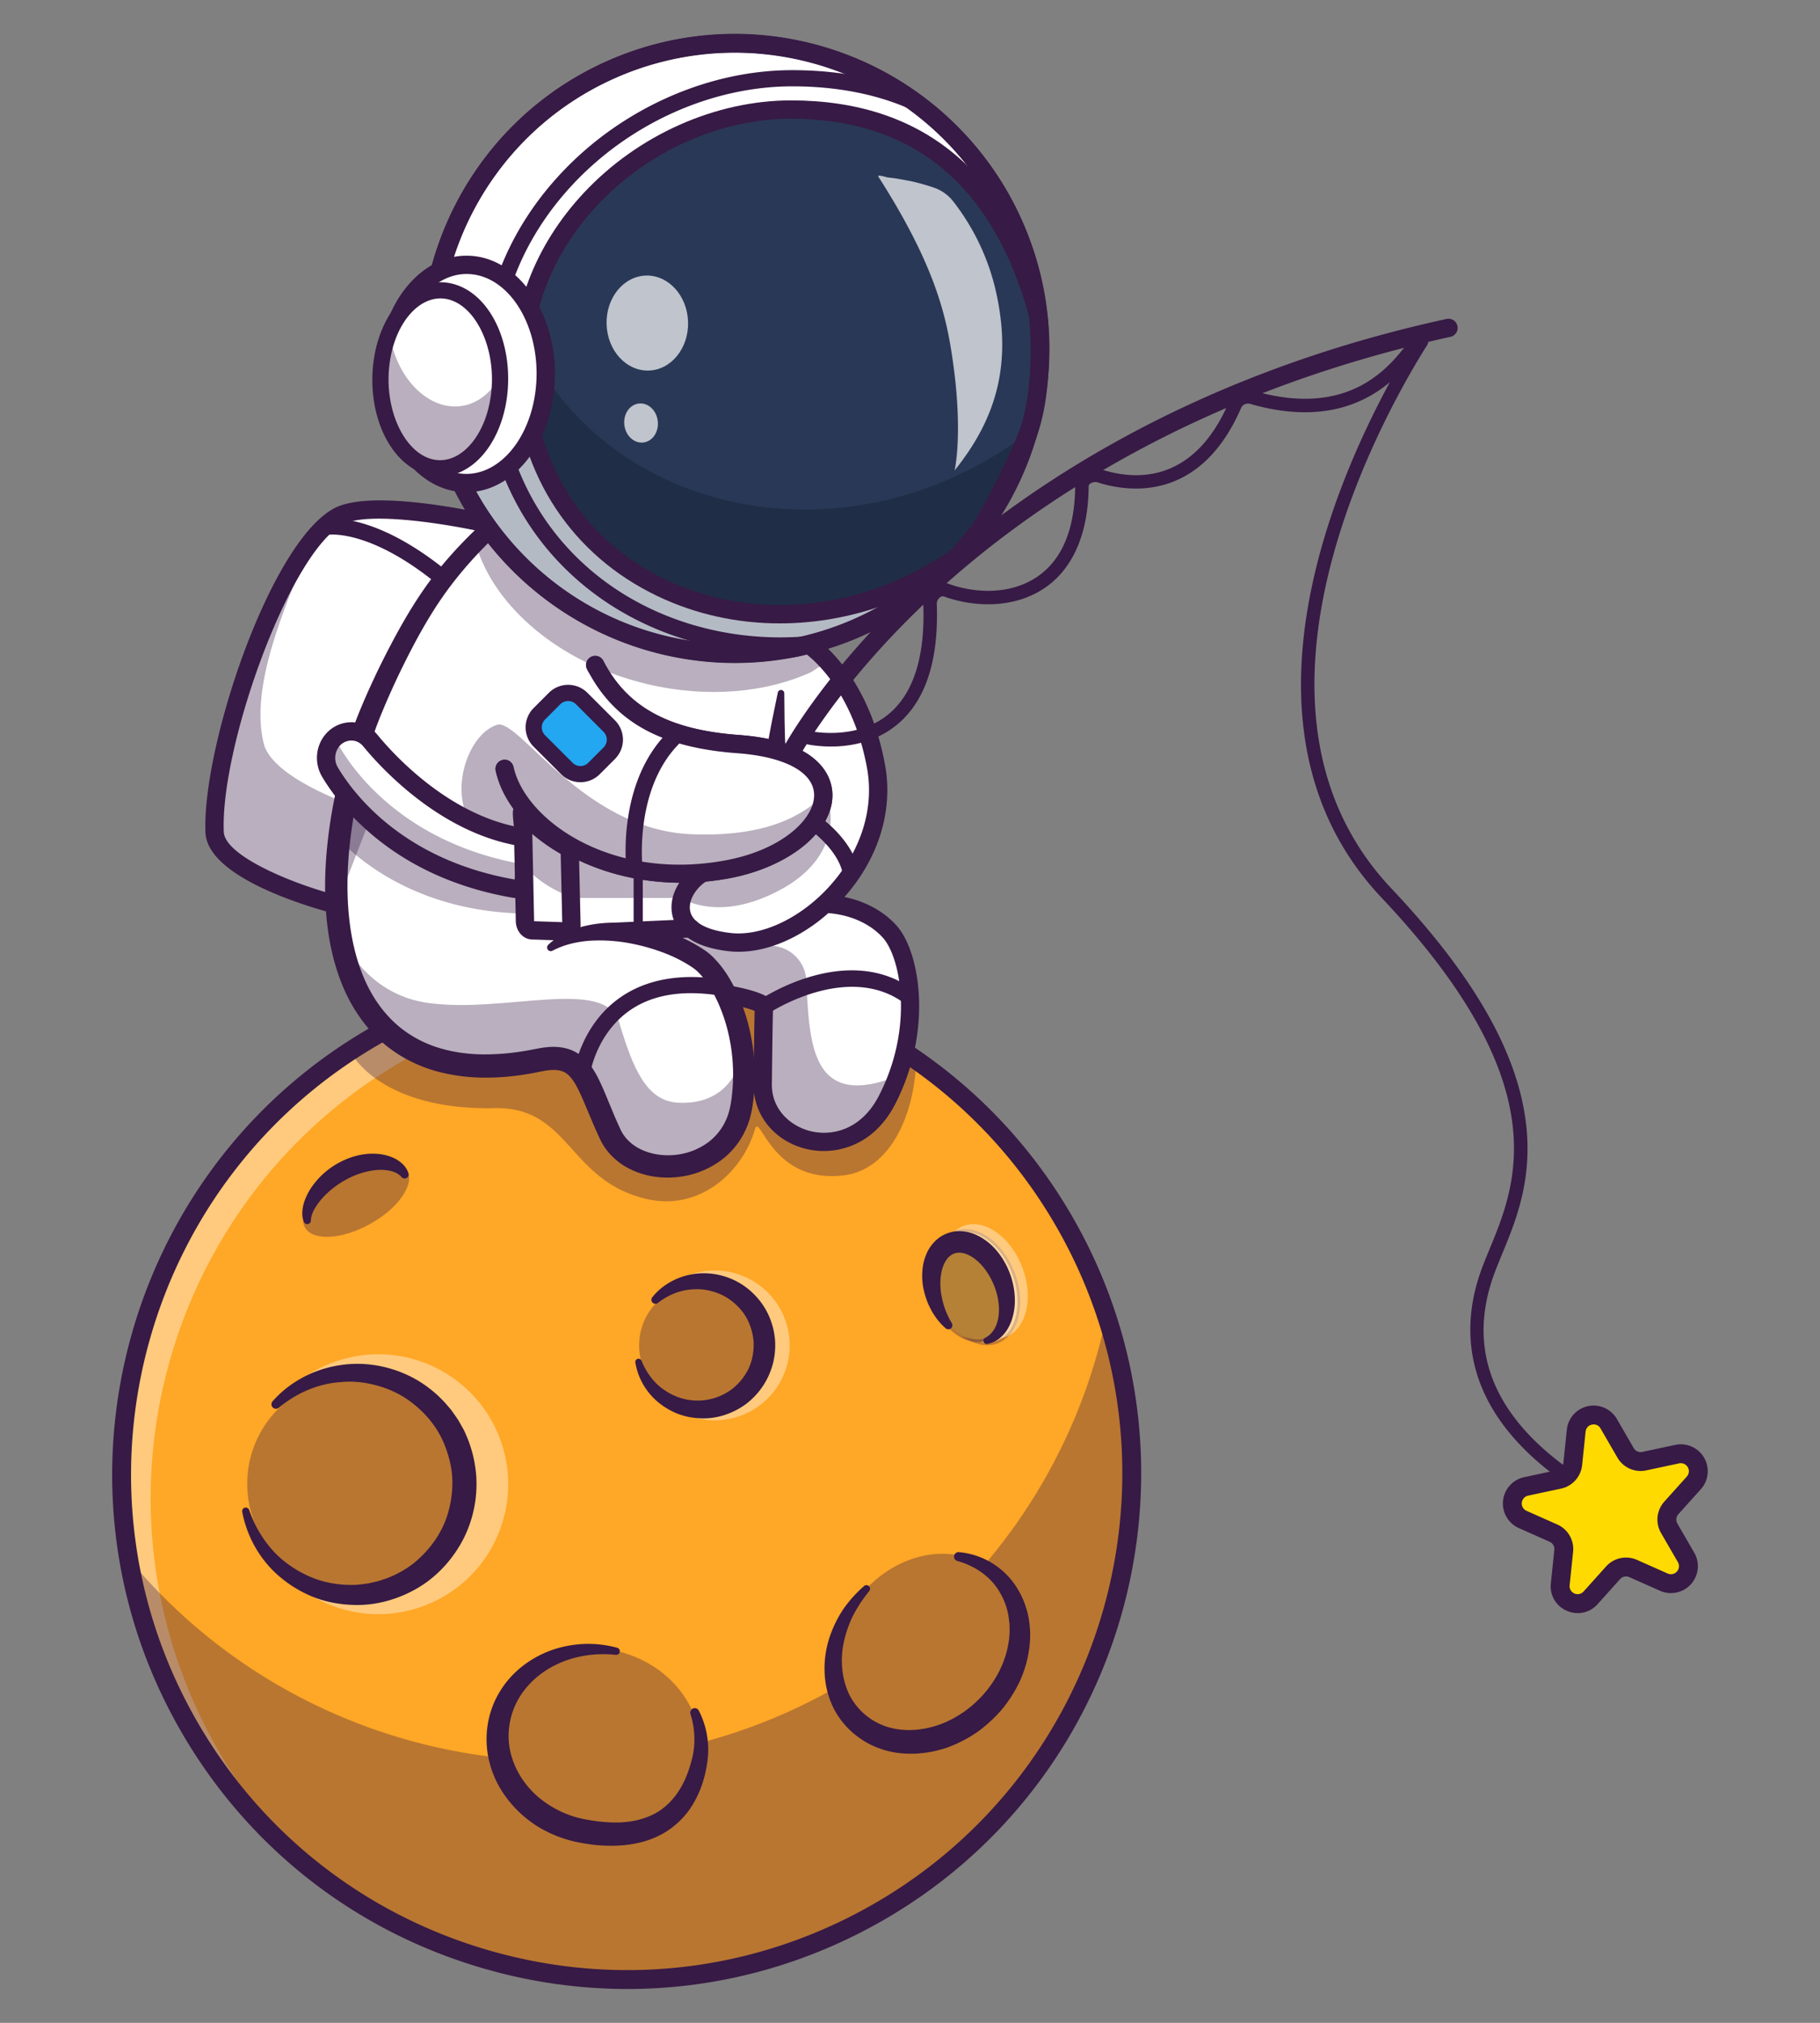 <svg xmlns="http://www.w3.org/2000/svg" id="astronaut-doing-fishing" viewBox="0 0 2700 3000">
  <rect x="0" y="0" width="2700" height="3000" fill="#808080" stroke="none"/>
  <path d="M1289.809 2842.14c-361.815 201.034-818.056 70.73-1019.091-291.084a748.744 748.744 0 0 1-75.181-194.82 736.596 736.596 0 0 1-14.867-87.294c-30.651-279.747 98.805-563.45 350.62-719.038q14.938-9.27 30.475-17.904a749.948 749.948 0 0 1 1101.547 520.97c55.865 307.185-85.422 629.097-373.503 789.17Z" style="fill:#ffa726"></path>
  <g style="opacity:.4">
    <path d="M318.006 2585.734a748.75 748.75 0 0 1-75.181-194.82 736.584 736.584 0 0 1-14.867-87.296c-30.651-279.746 98.805-563.449 350.62-719.038q14.938-9.27 30.476-17.903a749.381 749.381 0 0 1 783.744 34.035q-8.441-6.72-17.038-13.2a749.567 749.567 0 0 0-813.995-55.513q-15.52 8.635-30.475 17.904c-251.815 155.588-381.271 439.292-350.62 719.038a736.565 736.565 0 0 0 14.866 87.295 752.055 752.055 0 0 0 310.915 452.107 747.112 747.112 0 0 1-188.445-222.61Z" style="fill:#fff"></path>
  </g>
  <g style="opacity:.35">
    <path d="M1359.15 1575.412c-3.602 82.526-40.566 159.277-106.883 167.612-107.987 13.596-124.697-93.927-132.242-68.286-19.044 64.72-82.911 121.452-160.493 103.477-117.345-27.156-113.746-137.204-226.288-134.803-119.357 2.578-188.451-39.919-214.83-85.367 9.958-6.18 33.005-20.289 43.351-26.045a746.176 746.176 0 0 1 402.848-93.438c147.926 7.804 274.968 47.261 394.537 136.85Z" style="fill:#371a45"></path>
  </g>
  <g style="opacity:.35">
    <path d="M1289.806 2842.119c-361.814 201.035-818.055 70.731-1019.09-291.083a748.756 748.756 0 0 1-75.181-194.821c-3.956-16.985-7.31-34.077-9.994-51.169 141.675 174.905 345.641 280.525 560.978 302.349l-3.425-3.602a124.56 124.56 0 0 1 3.002-71.403c23.871-68.578 79.56-115.932 187.687-78.253 61.656 21.47 102.054 74.687 105.09 130.657a830.246 830.246 0 0 0 193.515-77.758 870.662 870.662 0 0 0 9.781-5.544c-10.947-43.435 1.024-95.486 35.843-137.155 49.614-59.326 128.08-76.77 181.649-42.658a830.763 830.763 0 0 0 180.201-362.556 749.81 749.81 0 0 1 23.447 93.826c55.865 307.186-85.421 629.097-373.503 789.17Z" style="fill:#371a45"></path>
  </g>
  <path d="M930.812 2949.819a766.672 766.672 0 0 1-210.771-29.702c-196.072-56.001-358.601-185.005-457.644-363.247-204.463-367.95-71.458-833.643 296.494-1038.106 367.951-204.463 833.645-71.452 1038.105 296.497 204.466 367.949 71.455 833.642-296.496 1038.108-115.003 63.904-241.653 96.45-369.688 96.45Zm-2.356-1499.036a730.857 730.857 0 0 0-355.967 92.454C218.036 1740.202 89.906 2188.816 286.87 2543.27c95.413 171.704 251.98 295.977 440.862 349.922 188.884 53.95 387.464 31.11 559.17-64.302 354.456-196.963 482.586-645.576 285.623-1000.032-134.26-241.608-385.481-378.076-644.068-378.076Z" style="fill:#371a45"></path>
  <path d="M1320.072 1381.886c-18.751-20.977-52.228-41.281-104.385-41.916 8.546-78.395 16.385-164.452 15.891-198.953-.636-46.436-16.42-108.727-26.802-144.889l-.005.002c-5.157-17.894-8.947-29.383-8.947-29.383-13.955 13.653-122.673 7.546-122.673 7.546-169.543-3.792-306.247-128.246-343.788-165.864l-3.679-23.473c-6.825 6.447-13.651 13.082-20.439 19.985-.282.287-.561.587-.843.876-26.257 26.767-51.703 57.038-74.518 92.955-39.98 62.9-79.703 151.198-92.426 190.544-.234.722-.478 1.464-.694 2.153l-.06.201a991.674 991.674 0 0 0-5.892 19.624q-.506 1.75-1.003 3.492a858.856 858.856 0 0 0-22.303 98.701q-.226 1.392-.445 2.779-4.166 26.336-6.207 51.436c-.046.558-.088 1.114-.132 1.67q-.518 6.582-.887 13.068c-.05.86-.103 1.724-.148 2.583q-.333 6.32-.523 12.546c-.023.737-.058 1.483-.078 2.218-.13 4.854-.213 9.676-.213 14.439 0 2.861.036 5.756.07 8.616.02 1.081.061 2.162.094 3.243.023.973.036 1.944.072 2.918.028 1.55.098 3.089.166 4.625.024.567.029 1.153.057 1.715a6.506 6.506 0 0 0 .036.848c.214 4.414.483 8.732.797 13.054.047.656.07 1.325.12 1.98.01.153.027.304.038.458.177 2.57.434 5.138.634 7.709.353 3.248.706 6.462 1.06 9.71.705 5.792 1.482 11.477 2.436 17.092.152.932.337 1.842.495 2.77.43 2.514.858 5.036 1.328 7.499.856 4.388 1.814 8.694 2.816 12.96.371 1.594.733 3.198 1.117 4.773.353 1.413.741 2.827 1.06 4.203.885 3.182 1.78 6.352 2.722 9.449.073.241.137.494.21.734.235.796.493 1.591.741 2.386.272.871.535 1.75.811 2.615.53 1.66 1.06 3.32 1.624 4.944.495 1.449.99 2.86 1.519 4.308 2.005 5.564 4.22 10.96 6.538 16.263 1.106 2.534 2.19 5.09 3.367 7.556a93.403 93.403 0 0 0 2.161 4.362 171.445 171.445 0 0 0 4.55 8.682 253.242 253.242 0 0 0 4.843 8.26l.046.077.002.003.002.003a202.444 202.444 0 0 0 21.349 28.744l1.803 1.993c.123.135.238.267.362.404.376.39.737.762 1.098 1.142.489.518.977 1.043 1.477 1.542a71.76 71.76 0 0 0 2.92 2.96 181.008 181.008 0 0 0 17.974 15.66 96.96 96.96 0 0 0 3.147 2.351c3.763 2.752 7.702 5.3 11.711 7.762 2.006 1.232 3.999 2.481 6.061 3.648 1.448.848 2.896 1.625 4.38 2.4 1.624.85 3.319 1.732 5.049 2.579 1.66.812 3.39 1.625 5.156 2.437 1.518.67 3.037 1.342 4.59 2.047.88.34 1.75.69 2.619 1.04.662.27 1.325.54 1.995.802.409.162.829.314 1.239.476.728.292 1.45.59 2.199.862 1.412.53 2.86 1.023 4.272 1.517 1.59.566 3.179 1.095 4.803 1.59.527.176 1.064.312 1.592.477.956.3 1.906.61 2.884.88 3.014.896 6.078 1.703 9.169 2.47 1.613.403 3.222.812 4.86 1.187.84.18 1.695.348 2.543.521.644.134 1.278.279 1.933.41 1.116.24 2.232.44 3.347.633.288.051.573.116.863.166.321.065.637.109.955.17 1.085.21 2.17.41 3.254.585 2.42.411 4.894.713 7.35 1.05 1.623.224 3.217.506 4.861.703 1.73.176 3.461.389 5.227.53 2.154.175 4.378.388 6.603.529.457.03.938.05 1.4.08 1.184.08 2.37.164 3.568.218.831.051 1.692.09 2.547.13.395.017.77.055 1.172.066 1.214.026 2.427.07 3.641.105.416.014.832.03 1.248.04 2.275.039 4.588.076 6.94.076a343.228 343.228 0 0 0 36.682-2.056q18.67-2.002 38.734-6.05c1.232-.249 2.446-.47 3.686-.73 2.038-.427 4.011-.794 5.932-1.112 61.43-10.129 64.62 35.804 99.547 110.828 11.434 24.53 34.767 39.772 61.467 45.443 33.779 7.179 72.963-1.003 100.405-25.501 16.38-14.62 28.569-35.027 32.913-61.4a287.408 287.408 0 0 0 3.52-34.939q.226-5.706.225-11.324c0-.452-.02-.904-.023-1.356a229.228 229.228 0 0 0-.085-5.596c0-1.202-.07-2.437-.106-3.673v-.425c-.141-2.33-.247-4.695-.388-6.991-.065-.991-.185-1.929-.259-2.91-.279-3.834-.574-7.647-.997-11.397-.18-1.481-.372-2.934-.562-4.393-.091-.71-.173-1.431-.266-2.134-.212-1.448-.423-2.825-.635-4.237-.124-.828-.265-1.62-.393-2.42-.09-.57-.158-1.15-.268-1.718-.103-.634-.231-1.248-.34-1.873-.167-.984-.323-1.966-.518-2.96-.106-.53-.212-1.059-.282-1.553l-.07-.336a137.78 137.78 0 0 0-.876-4.312c-.189-.987-.379-1.934-.607-2.844a140.422 140.422 0 0 0-.985-4.285l-.046-.177a241.787 241.787 0 0 0-2.254-8.88c-.246-.915-.504-1.816-.758-2.722-.145-.522-.278-1.055-.431-1.569-1.176-4.02-2.389-7.964-3.716-11.794-.327-.997-.69-1.944-1.032-2.923-.412-1.177-.808-2.386-1.232-3.522-.433-1.234-.9-2.4-1.366-3.568-.03-.074-.057-.151-.086-.225-.57-1.556-1.176-3.034-1.783-4.513-.354-.885-.734-1.744-1.106-2.611-.262-.62-.515-1.25-.78-1.867-.135-.307-.264-.578-.392-.87-.138-.316-.276-.65-.414-.947-.467-1.05-.948-2.074-1.424-3.104-.294-.638-.58-1.295-.876-1.929v-.035c.847.14 1.694.247 2.542.353 18.68 2.79 36.054 5.368 51.345 7.52l1.13 7.664s-.636 7.77-1.836 114.696c-.99 88 130.48 127.726 184.226 23.907 55.583-107.316 33.336-217.279 4.344-249.767Z" style="fill:#fff"></path>
  <path d="M990.93 1731.882a118.927 118.927 0 0 1-24.73-2.58c-29.463-6.258-51.79-22.791-62.866-46.553-6.814-14.634-12.48-28.304-17.478-40.364-20.642-49.802-32.007-77.227-79.931-69.336-1.893.312-3.838.674-5.848 1.096l-3.696.733c-13.386 2.697-26.48 4.743-38.92 6.079a357.124 357.124 0 0 1-43.87 1.99l-8.694-.345c-1.099-.049-2.217-.127-3.335-.202l-1.65-.098c-1.553-.098-3.12-.232-4.664-.364l-1.965-.168c-1.209-.096-2.41-.225-3.604-.354l-1.662-.176a87.2 87.2 0 0 1-2.957-.42l-3.755-.532c-1.887-.252-3.776-.503-5.632-.818-1.089-.178-2.195-.381-3.298-.596l-.977-.176-.461-2.124-.342 1.97a84.421 84.421 0 0 1-3.428-.646l-4.475-.93c-1.394-.32-2.742-.657-4.087-.997l-.835-.207c-3.117-.774-6.21-1.587-9.255-2.493a66.074 66.074 0 0 1-2.337-.708l-2.202-.669a113.277 113.277 0 0 1-4.839-1.601l-1.02-.357c-1.094-.38-2.202-.766-3.286-1.174a56.985 56.985 0 0 1-1.86-.725l-6.209-2.461c-1.653-.747-3.167-1.416-4.678-2.085q-2.71-1.242-5.227-2.468a218.496 218.496 0 0 1-5.098-2.603 107.046 107.046 0 0 1-4.462-2.446c-1.707-.965-3.389-2.002-5.074-3.04l-1.025-.632c-4.705-2.888-8.467-5.383-11.843-7.852a104.322 104.322 0 0 1-3.194-2.385 184.224 184.224 0 0 1-18.156-15.82 72.553 72.553 0 0 1-2.976-3.018l-4.759-5.102a205.331 205.331 0 0 1-21.57-29.036 257.58 257.58 0 0 1-4.934-8.413 173.018 173.018 0 0 1-4.6-8.784 92.194 92.194 0 0 1-2.18-4.397c-.952-1.99-1.85-4.063-2.749-6.133l-.637-1.462c-2.612-5.977-4.768-11.338-6.587-16.387-.53-1.45-1.027-2.876-1.528-4.339a208.821 208.821 0 0 1-1.636-4.982l-1.567-5.047 1.709-1.296-1.914.58c-.947-3.112-1.843-6.296-2.735-9.494-.217-.928-.439-1.782-.661-2.641l-1.538-6.414c-1.006-4.29-1.97-8.62-2.83-13.035a347.65 347.65 0 0 1-1.238-6.967l-.595-3.36c-.865-5.088-1.64-10.547-2.449-17.173l-1.333-12.949c-.132-1.526-.266-3.052-.369-4.578l-.158-2.431c-.318-4.334-.586-8.67-.801-13.098a7.58 7.58 0 0 1-.037-.945l-.056-1.631c-.08-1.865-.142-3.264-.168-4.673l-.164-6.167c-.037-2.873-.07-5.776-.07-8.647 0-4.78.082-9.62.212-14.492l.078-2.225q.19-6.25.525-12.592l.149-2.598q.37-6.497.888-13.103l.135-1.68c1.357-16.711 3.452-34.067 6.225-51.582l.444-2.788a863.663 863.663 0 0 1 22.354-98.928l1.006-3.499a992.995 992.995 0 0 1 5.903-19.665l.762-2.376c12.49-38.62 51.633-126.482 92.641-190.998 20.672-32.547 45.132-63.062 74.776-93.284l.852-.884c6.328-6.433 13.03-12.988 20.486-20.031l2.763-2.608 4.163 26.585c38.381 38.352 174.202 161.062 341.958 164.817 30.063 1.687 110.3 3.718 121.23-6.978l2.293-2.241 1.006 3.044c.039.117 3.86 11.729 8.97 29.456 9.763 33.989 26.235 98.074 26.884 145.415.42 29.277-5.432 102.832-15.666 197.019 58.22 1.335 89.885 27.146 103.652 42.544v.002c28.72 32.183 51.926 143.921-4.06 252.017-30.378 58.679-83.215 68.996-119.243 60.02-41.582-10.374-69.214-44.48-68.76-84.869 1.19-105.781 1.817-114.519 1.843-114.839l-.886-5.725c-14.638-2.068-31.133-4.514-48.816-7.155l2.605 5.94c.313.725.625 1.447.923 2.19.608 1.481 1.223 2.983 1.804 4.565.542 1.365 1.018 2.558 1.463 3.818.27.728.542 1.524.815 2.32l.796 2.265c.227.628.454 1.255.664 1.902 1.326 3.828 2.549 7.803 3.735 11.855l1.202 4.332a242.983 242.983 0 0 1 2.27 8.945c.388 1.58.733 3.042 1.04 4.502.22.876.42 1.86.615 2.886.306 1.357.591 2.82.877 4.309.144.85.234 1.3.325 1.753.183.94.317 1.743.451 2.546l.442 2.478c.071.356.132.784.193 1.21l1.941 13.773c.43 3.791.727 7.632 1.008 11.494l.117 1.284c.054.54.105 1.08.142 1.636l.437 8.75c.032.832.061 1.66.061 2.47.059 1.832.076 3.704.086 5.589l.021 1.365q0 5.658-.222 11.401a291.481 291.481 0 0 1-3.547 35.186c-4.121 25.02-15.725 46.653-33.557 62.568-20.64 18.425-48.823 28.545-77.42 28.545ZM821.053 1567.7c38.179 0 50.095 28.764 68.496 73.154 4.983 12.024 10.632 25.65 17.41 40.205 10.534 22.595 31.867 38.34 60.07 44.331 35.176 7.466 72.981-2.116 98.655-25.036 17.144-15.3 28.303-36.128 32.273-60.232a286.296 286.296 0 0 0 3.496-34.695q.224-5.665.222-11.245l-.022-1.345c-.01-1.851-.026-3.69-.085-5.545 0-.825-.03-1.601-.06-2.383l-.687-11.528c-.276-3.813-.569-7.6-.991-11.323l-1.929-13.672c-.051-.357-.1-.715-.17-1.067l-.45-2.527c-.127-.766-.254-1.533-.408-2.307a33.205 33.205 0 0 1-.3-1.655c-.33-1.69-.606-3.113-.916-4.492a52.064 52.064 0 0 0-.595-2.8c-.318-1.49-.652-2.913-.989-4.295a248.414 248.414 0 0 0-2.285-9.002l-1.18-4.253c-1.166-3.994-2.37-7.905-3.686-11.706-.21-.64-.422-1.228-.637-1.817l-.818-2.334c-.261-.761-.522-1.523-.793-2.25-.438-1.24-.894-2.38-1.35-3.523a123.126 123.126 0 0 0-1.863-4.72c-.288-.727-.589-1.416-.887-2.104l-4.255-9.986v-2.36l2.33.351c.82.137 1.64.24 2.46.342 18.723 2.795 36.091 5.374 51.377 7.527l1.482.207 1.345 9.143c-.01.796-.637 10.21-1.814 115.01-.432 38.499 25.982 71.028 65.728 80.943 34.616 8.63 85.42-1.372 114.726-57.979 55.14-106.465 32.688-216.067 4.627-247.515v.003c-13.501-15.103-44.824-40.542-102.918-41.25l-2.202-.027.24-2.19c10.36-95.073 16.298-169.358 15.878-198.706-.642-46.863-17.021-110.566-26.726-144.368-3.686-12.778-6.697-22.36-8.09-26.716-20.574 11.624-111.019 6.926-121.724 6.328-169.861-3.801-307.083-128.362-345.093-166.448l-.459-.461-3.188-20.354a748.296 748.296 0 0 0-17.627 17.314l-.845.877c-29.444 30.02-53.733 60.317-74.253 92.624-40.83 64.239-79.788 151.67-92.214 190.088l-.686 2.134a1014.427 1014.427 0 0 0-5.94 19.785l-1.001 3.487a858.93 858.93 0 0 0-22.251 98.471l-.445 2.766c-2.756 17.422-4.839 34.676-6.191 51.29l-.13 1.664q-.516 6.56-.883 13.025l-.15 2.576q-.332 6.295-.52 12.5l-.077 2.212a538.62 538.62 0 0 0-.213 14.385c0 2.851.034 5.74.071 8.591l.164 6.116c.026 1.408.085 2.776.144 4.138l.078 2.168a6.645 6.645 0 0 0 .017.679c.232 4.575.498 8.877.813 13.18l.12 1.97c.141 1.979.273 3.48.402 4.981l1.321 12.837c.798 6.538 1.568 11.939 2.422 16.973l.593 3.345c.393 2.307.789 4.621 1.223 6.882.848 4.358 1.802 8.64 2.798 12.88l1.514 6.324c.232.894.464 1.785.664 2.659.86 3.08 1.75 6.235 2.688 9.319l1.755 5.71c.523 1.64 1.048 3.284 1.607 4.895.493 1.44.981 2.842 1.506 4.273 1.792 4.975 3.916 10.256 6.494 16.152l.64 1.472c.879 2.027 1.758 4.055 2.698 6.023a89.862 89.862 0 0 0 2.129 4.29 171.334 171.334 0 0 0 4.524 8.64 251.16 251.16 0 0 0 4.804 8.19 201.375 201.375 0 0 0 21.184 28.54l1.795 1.983-1.12 1.746 1.662-1.157 2.329 2.431a74.936 74.936 0 0 0 2.888 2.93 180.234 180.234 0 0 0 17.8 15.508 95.334 95.334 0 0 0 3.098 2.317c3.304 2.414 6.983 4.85 11.595 7.683l1.03.634c1.64 1.011 3.281 2.024 4.968 2.979 1.446.845 2.866 1.606 4.324 2.368 1.609.842 3.286 1.716 5 2.554 1.645.805 3.362 1.611 5.112 2.417 1.5.661 3.023 1.335 4.583 2.043l5.757 2.278c.979.393 1.555.628 2.148.842 1.077.403 2.153.78 3.218 1.15l1.035.362c1.567.556 3.13 1.076 4.724 1.565l2.192.664c.74.234 1.48.468 2.234.678 3.02.896 6.055 1.695 9.117 2.454l.842.21c1.32.332 2.644.662 3.982.972l4.426.918a78.37 78.37 0 0 0 3.294.622l1.853.342c1.069.207 2.13.405 3.195.576 1.824.31 3.667.557 5.508.8l3.83.545c.926.142 1.851.284 2.794.398l1.653.174c1.154.127 2.316.251 3.49.344l1.988.168c1.514.132 3.05.264 4.585.36l1.401.08c1.346.093 2.434.166 3.533.217l8.562.34a351.487 351.487 0 0 0 43.362-1.97c12.32-1.322 25.29-3.348 38.555-6.021l3.667-.728c2.07-.432 4.07-.803 6.018-1.125a97.151 97.151 0 0 1 15.78-1.404ZM1036.664 2536.943a126.415 126.415 0 0 1 12.937 74.021 191.871 191.871 0 0 1-4.824 24.7 152.546 152.546 0 0 1-21.214 47.05 123.205 123.205 0 0 1-39.361 36.167c-15.663 9.044-33.11 14.292-50.347 16.64-17.299 2.508-34.478 2.208-51.245.64-8.405-.996-16.512-2.18-24.904-3.868a180.32 180.32 0 0 1-25.141-6.917 172.685 172.685 0 0 1-23.996-10.42 155.816 155.816 0 0 1-22.235-13.933 168.809 168.809 0 0 1-36.85-37.48 145.842 145.842 0 0 1-22.793-47.822c-9.5-34.44-4.998-72.67 12.703-103.298 17.267-31.009 46.437-53.368 78.13-64.85a163.49 163.49 0 0 1 98.039-3.855 5.383 5.383 0 0 1-2.008 10.54c-30.423-3.196-61.037 1.42-87.443 14.079-26.435 12.394-48.348 33.025-60.498 57.982-12.066 24.94-14.5 54.014-6.211 80.06 7.998 26.148 25.421 49.516 48.123 65.764a152.167 152.167 0 0 0 37.021 19.618 144.827 144.827 0 0 0 20.318 5.786c7.035 1.486 14.511 2.649 21.736 3.57 14.511 1.77 29.055 2.507 43.017.914a116.972 116.972 0 0 0 39.407-11.072c24.124-11.984 41.838-35.212 51.582-62.829a205.523 205.523 0 0 0 6.36-21.168 114.089 114.089 0 0 0 3.023-21.33 125.783 125.783 0 0 0-5.638-43.613l-.026-.085a6.68 6.68 0 0 1 12.338-4.99Z" style="fill:#371a45"></path>
  <g style="opacity:.35">
    <circle cx="524.337" cy="2200.718" r="157.597" style="fill:#371a45" transform="rotate(-45 524.337 2200.718)"></circle>
  </g>
  <g style="opacity:.4">
    <path d="M743.266 2138.194c34.81 100.542-18.488 210.288-119.03 245.098-100.575 34.821-210.32-18.476-245.13-119.018a185.11 185.11 0 0 1-1.957-5.974 157.545 157.545 0 1 0 34.136-178.15 191.52 191.52 0 0 1 86.872-61.018c100.542-34.81 210.287 18.487 245.109 119.062Z" style="fill:#fff"></path>
  </g>
  <path d="M404.375 2078.234c24.797-28.252 60.524-47.5 98.742-53.392 38.308-6.335 78.917 1.297 113.321 20.539a178.632 178.632 0 0 1 45.764 37.295l4.839 5.655a49.906 49.906 0 0 1 4.567 5.872c2.833 4.074 5.754 8.106 8.479 12.26l7.306 13.013c2.396 4.36 4.15 9.037 6.16 13.59a186.703 186.703 0 0 1 13.097 57.994 181.595 181.595 0 0 1-6.619 59.191 175.74 175.74 0 0 1-25.605 53.657 180.214 180.214 0 0 1-41.412 42.493 183.533 183.533 0 0 1-53.004 26.192 167.15 167.15 0 0 1-58.231 7.524c-19.563-.827-39.038-4.498-57.117-11.733a179.83 179.83 0 0 1-49.42-29.8c-29.55-24.726-49.011-59.922-55.901-96.41a5.374 5.374 0 0 1 10.36-2.756l.047.14c11.397 32.93 31.681 62.186 59.402 81.426a161.218 161.218 0 0 0 44.407 22.476 157.74 157.74 0 0 0 48.628 7.029c8.19.147 16.3-1.145 24.353-2.237l11.92-2.715c3.987-.814 7.765-2.428 11.655-3.573a150.462 150.462 0 0 0 42.574-22.791c25.127-20.019 44.775-47.493 52.895-78.664a159.615 159.615 0 0 0 5.42-47.526c-.716-16.031-4.52-31.882-10.223-46.853-11.002-30.337-33.328-55.776-60.52-73.464a153.684 153.684 0 0 0-44.986-18.876c-15.878-3.979-32.568-5.743-49.128-4.08-33.337 2.09-65.965 15.794-92.442 38.03a6.677 6.677 0 0 1-9.328-9.506Z" style="fill:#371a45"></path>
  <g style="opacity:.35">
    <circle cx="1039.084" cy="1995.296" r="90.91" style="fill:#371a45"></circle>
  </g>
  <g style="opacity:.4">
    <path d="M1164.974 1957.857a111.15 111.15 0 0 1-209.263 75.01 107.01 107.01 0 0 1-1.166-3.433 90.88 90.88 0 1 0 18.572-102.974 111.147 111.147 0 0 1 191.857 31.397Z" style="fill:#fff"></path>
  </g>
  <path d="M967.648 1923.93c13.854-17.388 34.815-29.584 57.578-33.824 22.85-4.441 47.465-.494 68.487 10.726a105.85 105.85 0 0 1 28.115 22.038 103.996 103.996 0 0 1 19.537 30.245 111.002 111.002 0 0 1 8.47 35.1 109.836 109.836 0 0 1-3.706 36.011 110.015 110.015 0 0 1-40.226 58.634c-19.559 14.006-43.46 21.827-67.182 20.556a102.708 102.708 0 0 1-34.351-7.13 106.606 106.606 0 0 1-29.49-18.012 97.03 97.03 0 0 1-32.327-57.605 4.79 4.79 0 0 1 9.163-2.578l.062.153c7.484 18.357 19.475 34.182 35.296 44.251a90.019 90.019 0 0 0 24.96 11.552 88.65 88.65 0 0 0 26.761 3.03 85.194 85.194 0 0 0 48.777-18.222c13.305-11.15 23.763-26.061 27.844-42.955a87.158 87.158 0 0 0 2.57-25.62 84.12 84.12 0 0 0-5.64-25.231c-5.914-16.395-18.047-30.05-32.75-39.808a84.448 84.448 0 0 0-24.474-10.467 78.612 78.612 0 0 0-26.964-2.594c-18.461.814-36.722 8.053-52.128 20.11l-.053.041a5.956 5.956 0 0 1-8.329-8.4ZM1422.59 2301.94a113.31 113.31 0 0 1 82.45 47.398 128.168 128.168 0 0 1 20.044 45.744 141.667 141.667 0 0 1 1.8 49.734 171.664 171.664 0 0 1-13.518 47.598 203.711 203.711 0 0 1-26.167 41.793 212.501 212.501 0 0 1-36.048 33.58 195.31 195.31 0 0 1-43.836 23.17 166.59 166.59 0 0 1-49.105 9.783c-16.818.698-34.056-1.057-50.36-6.662-32.785-10.606-60.878-35.782-74.19-67.223-13.509-31.43-13.122-66.414-3.565-96.967a177.433 177.433 0 0 1 20.622-42.892 186.394 186.394 0 0 1 31.161-34.805 5.376 5.376 0 0 1 7.713 7.433l-.131.16a213.079 213.079 0 0 0-23.833 35.99 171.544 171.544 0 0 0-13.83 39.791c-5.767 27.198-2.875 55.51 8.705 78.744a95.07 95.07 0 0 0 57.548 47.253c24.608 7.262 52.01 4.736 76.92-4.29 49.844-18.533 90.717-64.634 100.572-117.333.482-3.29 1.285-6.576 1.552-9.888l.76-9.962-.203-9.945c-.024-3.333-.765-6.55-1.005-9.864a101.217 101.217 0 0 0-12.594-37.264c-12.804-23.433-36.402-40.469-63.796-47.965l-.05-.014a6.682 6.682 0 0 1 2.384-13.097Z" style="fill:#371a45"></path>
  <g style="opacity:.3">
    <path d="M1496.972 1977.497c-14.056 16.956-35.099 19.717-55.483 9.985 10.452 2.202 20.748.64 29.603-5.287 24.905-16.669 29.152-61.535 9.504-100.21-19.635-38.65-55.747-56.504-80.651-39.835a38.992 38.992 0 0 0-4.16 3.228 52.122 52.122 0 0 1 3.607-4.92c22.31-26.92 62.233-18.087 89.18 19.76 26.961 37.872 30.71 90.358 8.4 117.279Z" style="fill:#fff"></path>
    <path d="M1464.594 1995.102a55.723 55.723 0 0 1-23.967-5.815l-15.115-7.215 16.39 3.453c10.263 2.168 19.972.434 28.078-4.993 24.048-16.091 28.01-59.893 8.835-97.64-11.43-22.5-29.187-38.786-47.5-43.569-11.086-2.898-21.548-1.342-30.256 4.49a36.324 36.324 0 0 0-3.948 3.062l-10.937 9.687 7.932-12.27a53.963 53.963 0 0 1 3.742-5.108c9.253-11.164 21.536-16.787 35.68-16.277 20.187.74 40.844 13.916 56.674 36.153 27.395 38.481 31.123 92.185 8.31 119.714-8.935 10.779-20.827 16.328-33.918 16.328Zm-9.172-4.975c15.49 3.127 29.873-1.678 40.01-13.907 21.73-26.223 17.924-77.741-8.487-114.841-15.105-21.216-34.629-33.78-53.564-34.475a38.463 38.463 0 0 0-27.752 9.936c8.128-3.369 17.222-3.864 26.697-1.386 19.402 5.066 38.113 22.124 50.054 45.627 20.063 39.49 15.498 85.593-10.174 102.776a38.53 38.53 0 0 1-16.784 6.27Z" style="fill:#371a45"></path>
  </g>
  <g style="opacity:.35">
    <ellipse cx="1435.518" cy="1912.168" rx="53.526" ry="79.031" style="fill:#293856" transform="rotate(-20.972 1435.519 1912.168)"></ellipse>
    <path d="M1450.392 1990.437a46.274 46.274 0 0 1-11.687-1.556c-19.402-5.065-38.115-22.124-50.056-45.632-20.058-39.477-15.488-85.574 10.186-102.759 9.692-6.486 21.264-8.227 33.498-5.036 19.402 5.068 38.113 22.126 50.054 45.632 20.059 39.478 15.488 85.576-10.186 102.759a38.684 38.684 0 0 1-21.809 6.592Zm-29.719-152.532a34.763 34.763 0 0 0-19.612 5.91c-24.05 16.097-28.017 59.888-8.847 97.623 11.433 22.502 29.191 38.791 47.502 43.574 11.082 2.89 21.545 1.34 30.259-4.492 24.05-16.094 28.02-59.888 8.847-97.622-11.43-22.503-29.187-38.792-47.5-43.572a42.043 42.043 0 0 0-10.649-1.421Z" style="fill:#371a45"></path>
  </g>
  <g style="opacity:.4">
    <path d="M1500.36 1978.474c-10.912 7.31-23.766 8.651-36.69 4.98a32.875 32.875 0 0 0 2.083-1.272c24.895-16.668 29.133-61.515 9.499-100.182-16.456-32.418-44.494-50.18-67.8-45.271a46.732 46.732 0 0 1 13.63-14.302c27.756-18.54 67.977 1.307 89.871 44.424 21.894 43.081 17.127 93.048-10.594 111.623Z" style="fill:#fff"></path>
  </g>
  <path d="M1402.985 1969.994c-11.803-10.109-20.699-23.52-26.743-38.122-5.913-14.67-9.316-30.919-7.809-47.853a75.592 75.592 0 0 1 6.426-25.463 58.343 58.343 0 0 1 17.934-22.66 51.39 51.39 0 0 1 28.847-10.001 60.52 60.52 0 0 1 28.096 6.202c16.548 8.035 28.657 20.674 37.516 34.547a117.742 117.742 0 0 1 17.01 45.38c2.501 15.958 1.59 32.701-4.244 48.29-3.025 7.697-7.278 15.202-13.436 21.175a41.082 41.082 0 0 1-22.078 11.69 4.82 4.82 0 0 1-3.023-9.012l.173-.09c11.279-6.01 17.233-17.26 19.245-29.426 2.238-12.165.818-25.06-2.424-37.258a110.12 110.12 0 0 0-16.317-33.782c-7.19-9.916-16.359-18.222-25.908-22.616-9.657-4.432-18.36-4.226-25.152.385-6.972 4.464-12.517 14.628-14.614 26.32a81.054 81.054 0 0 0-1.388 18.318 91.908 91.908 0 0 0 2.363 19.094 118.005 118.005 0 0 0 14.499 37.16l.089.152a5.987 5.987 0 0 1-9.062 7.57Z" style="fill:#371a45"></path>
  <path d="M456.023 1810.898c-5.212-20.637 18.522-58.418 58.466-77.218 39.943-18.8 77.07-10.224 86.182 9.137Z" style="fill:#ffa726"></path>
  <path d="M450.858 1812.203a33.37 33.37 0 0 1-2.36-14.85 57.042 57.042 0 0 1 2.583-14.085 87.978 87.978 0 0 1 12.535-24.539 116.112 116.112 0 0 1 41.009-35.296c16.128-8.355 34.548-13.383 53.432-12.271a70.819 70.819 0 0 1 27.763 7.031 49.374 49.374 0 0 1 12.182 8.835 31.486 31.486 0 0 1 7.961 13.298 5.911 5.911 0 0 1-10.085 5.537l-.499-.555c-4.227-4.7-10.14-7.437-16.681-8.884a67.821 67.821 0 0 0-20.566-1.174 116.636 116.636 0 0 0-41.148 12.298 137.143 137.143 0 0 0-35.474 25.881 100.434 100.434 0 0 0-13.504 17.142c-3.771 6.079-6.54 12.657-6.819 19.023l-.03.724a5.37 5.37 0 0 1-10.299 1.885Z" style="fill:#371a45"></path>
  <g style="opacity:.35">
    <ellipse cx="528.291" cy="1778.215" rx="86.79" ry="42.427" style="fill:#371a45" transform="rotate(-29.002 528.292 1778.215)"></ellipse>
  </g>
  <path d="M719.11 775.765s-164.131-37.218-216.302-10.263c-84.99 43.911-189.933 338.321-184.4 468.764 2.61 61.488 181.248 107.616 181.248 107.616Z" style="fill:#fff"></path>
  <path d="M499.154 1343.818c-7.35-1.897-180.102-47.214-182.744-109.468-5.632-132.793 100.662-426.802 185.479-470.625 52.224-26.977 210.935 8.565 217.663 10.09l-.883 3.902c-1.634-.374-164.01-36.748-214.944-10.437-83.86 43.328-188.911 335.032-183.32 466.9 2.52 59.313 177.978 105.307 179.75 105.766Z" style="fill:#371a45"></path>
  <g style="opacity:.35">
    <path d="m552.804 1204.775-53.164 137.12s-178.606-46.149-181.222-107.618c-4.703-110.804 70.266-339.881 145.084-433.28-43.533 103.333-92.922 218.498-72.239 301.81 11.77 47.408 115.051 87.937 161.541 101.968Z" style="fill:#371a45"></path>
  </g>
  <path d="M499.665 1355.461a13.64 13.64 0 0 1-3.404-.435c-31.457-8.122-188.527-52.092-191.418-120.185-5.378-126.843 96.201-432.041 191.733-481.399 54.983-28.41 208.243 5.161 225.537 9.084a13.576 13.576 0 0 1-6.003 26.48c-44.321-10.044-167.917-31.675-207.073-11.443-79.201 40.923-182.412 330.103-177.065 456.125 1.504 35.48 100.947 76.941 171.077 95.05a13.578 13.578 0 0 1-3.384 26.723Z" style="fill:#371a45"></path>
  <path d="M658.21 870.5a11.952 11.952 0 0 1-7.615-2.73c-105.379-86.642-166.743-74.506-167.346-74.374a12 12 0 1 1-5.122-23.448c2.94-.644 73.437-14.665 187.712 79.283a12 12 0 0 1-7.63 21.27Z" style="fill:#371a45"></path>
  <g style="opacity:.35">
    <path d="M853.177 1331.768h219.972l-33.042-140.415-222.275-44.13 35.345 184.545z" style="fill:#371a45"></path>
  </g>
  <g style="opacity:.35">
    <path d="M1195.824 1451.334c-1.527-25.813-27.019-56.172-71.253-47.672l-123.303-19.763 79.595 93.967c18.668 2.787 36.03 5.364 51.314 7.517l1.154 7.664s-.645 7.774-1.82 114.71c-.987 87.976 130.484 127.716 184.217 23.89q2.162-4.209 4.21-8.418l12.326-27.566c-132.166 52.492-131.007-52.43-136.44-144.329Z" style="fill:#371a45"></path>
  </g>
  <g style="opacity:.35">
    <path d="M1099.922 1640.445c-17.367 105.495-160.252 115.544-194.76 41.447-36.024-77.358-38.3-123.81-105.495-109.704-175.23 36.782-271.966-44.519-295.211-186 17.102 35.796 54.985 90.212 129.574 101.095 113.042 16.534 264.117-39.361 284.67 29.464 20.553 68.788 40.651 116.189 87.293 118.654 46.832 2.502 84.212-20.264 95.702-74.794.72 18.278 1.45 60.195-1.773 79.838Z" style="fill:#371a45"></path>
  </g>
  <path d="M863.395 1603.747a12.244 12.244 0 0 1-1.626-.11 12.003 12.003 0 0 1-10.28-13.503c.229-1.687 5.937-41.76 35.07-78.967 26.995-34.475 79.695-72.776 177.486-59.46a12 12 0 1 1-3.238 23.778c-69.44-9.45-121.72 7.53-155.351 50.479-25.166 32.139-30.137 67.043-30.183 67.393a12.005 12.005 0 0 1-11.878 10.39Z" style="fill:#371a45"></path>
  <path d="M1082.896 1397.222c-64.313-7.129-78.912-37.314-71.253-64.2 5.044-17.784 19.87-34.128 36.442-41.409l67.65-150.051 60.522-134.277 23.207-51.458s12.286 7.622 28.592 25.52c24.08 26.469 56.919 75.424 71.556 155.399 26.09 142.58-114.14 271.89-216.716 260.476Z" style="fill:#fff"></path>
  <g style="opacity:.35">
    <path d="M1228.056 981.347c-16.306-17.899-28.592-25.52-28.592-25.52l-5.557 12.322c-19.816 11.808-120.756 6.144-120.756 6.144-169.543-3.792-306.247-128.246-343.788-165.864l-3.679-23.473c-6.825 6.447-13.651 13.082-20.439 19.985 6.864 24.572 18.695 48.576 34.736 71.138 44.973 63.1 123.052 115.166 218.84 138.145 90.44 21.69 178.567 13.12 245.952-18.088-.202-.7 16.422-10.713 23.283-14.79Z" style="fill:#371a45"></path>
  </g>
  <g style="opacity:.35">
    <path d="M1158.683 1319.044c-80.037 43.419-130.355 22.13-147.04 13.978 5.044-17.784 19.87-34.128 36.442-41.409l67.65-150.051c25.18-6.295 49.866-9.784 66.968-5.84 50.434 11.604 89.565 121.704-24.02 183.322Z" style="fill:#371a45"></path>
  </g>
  <path d="M1095.739 1411.51a129.753 129.753 0 0 1-14.355-.778c-67.19-7.456-81.83-38.784-84.576-56.794-4.89-32.078 19.454-63.196 45.813-74.749a13.576 13.576 0 0 1 10.899 24.868c-16.338 7.16-32.625 27.725-29.87 45.789 2.716 17.817 24.281 29.856 60.727 33.899 44.922 5 101.296-21.155 143.633-66.582 48.24-51.765 69.47-116.641 58.247-177.991-22.986-125.662-93.28-171.404-93.985-171.85a13.575 13.575 0 0 1 14.368-23.038c3.296 2.046 81.028 51.71 106.326 190 12.783 69.88-10.943 143.284-65.093 201.39-44.466 47.714-101.487 75.837-152.134 75.837Z" style="fill:#371a45"></path>
  <path d="M1488.798 730.745a449.815 449.815 0 0 1-154.792 167.117 456.557 456.557 0 0 1-42.357 23.928c-7.13 3.564-14.448 6.938-21.88 10.2a452.647 452.647 0 0 1-68.22 23.283 449.555 449.555 0 0 1-131.546 13.576q-13.026-.625-25.937-1.934c-157.523-16.306-301.848-114.9-369.157-270.602-99.2-229.343 6.333-495.66 235.638-594.86a451.52 451.52 0 0 1 135.225-35.076c5.309-.57 10.656-.986 16.002-1.29q21.445-1.364 42.737-.682a454.917 454.917 0 0 1 187.593 47.477q13.822 6.882 27.189 14.714a452.07 452.07 0 0 1 186.114 210.535c57.07 131.924 46.377 276.06-16.61 393.614Z" style="fill:#fff"></path>
  <path d="M1090.136 971.298q-10.115 0-20.222-.451a492.691 492.691 0 0 1-26.05-1.944 455.355 455.355 0 0 1-370.791-271.796c-99.468-229.966 6.704-497.998 236.68-597.488a453.407 453.407 0 0 1 135.822-35.232 321.197 321.197 0 0 1 16.087-1.297 449.104 449.104 0 0 1 42.913-.683 456.884 456.884 0 0 1 188.422 47.685 451.07 451.07 0 0 1 27.31 14.78 454.09 454.09 0 0 1 186.936 211.466c55.4 128.066 49.321 272.165-16.682 395.351a453.38 453.38 0 0 1-155.481 167.859 459.915 459.915 0 0 1-42.542 24.033c-6.601 3.3-13.786 6.65-21.965 10.24a457.11 457.11 0 0 1-128.44 34.475 449.34 449.34 0 0 1-51.997 3.002Zm.198-905.12c-9.463 0-18.98.304-28.433.907-5.569.315-10.92.744-15.918 1.281a449.359 449.359 0 0 0-134.643 34.925C683.39 201.904 578.15 467.575 676.745 695.52a451.35 451.35 0 0 0 367.527 269.404c8.51.864 17.202 1.514 25.827 1.929a447.756 447.756 0 0 0 130.952-13.516 452.389 452.389 0 0 0 67.925-23.184c8.106-3.557 15.232-6.88 21.78-10.153a456.03 456.03 0 0 0 42.175-23.826 449.38 449.38 0 0 0 154.104-166.375l1.763.945-1.763-.945c65.423-122.102 71.45-264.934 16.536-391.875a450.098 450.098 0 0 0-185.29-209.604 448.479 448.479 0 0 0-27.068-14.648 452.87 452.87 0 0 0-186.766-47.266q-7.023-.227-14.113-.227Z" style="fill:#371a45"></path>
  <g style="opacity:.35">
    <path d="M1488.798 730.73a449.815 449.815 0 0 1-154.792 167.116 456.534 456.534 0 0 1-42.357 23.928c-7.13 3.564-14.448 6.939-21.88 10.2a452.658 452.658 0 0 1-68.22 23.283 449.56 449.56 0 0 1-131.546 13.576q-13.026-.625-25.937-1.934C886.543 950.593 742.218 852 674.909 696.298a450.314 450.314 0 0 1-31.02-254.257 453.842 453.842 0 0 0 31.02 104.622c25.24 58.388 69.502 81.419 113.038 122.417 72.56 68.332 157.667 137.994 256.119 148.185q12.911 1.308 25.937 1.934a449.56 449.56 0 0 0 131.547-13.576 452.76 452.76 0 0 0 68.219-23.283c7.432-3.261 14.75-6.636 21.88-10.201a456.32 456.32 0 0 0 42.357-23.927 449.821 449.821 0 0 0 154.792-167.117 455.335 455.335 0 0 0 47.628-139.434 452.532 452.532 0 0 1-47.628 289.069Z" style="fill:#293856"></path>
    <path d="M1090.153 971.281q-10.118 0-20.24-.451a491.941 491.941 0 0 1-26.049-1.941 454.686 454.686 0 0 1-401.946-527.18l1.97-11.695 1.975 11.695a452.502 452.502 0 0 0 30.882 104.16c18.325 42.387 47.258 66.347 77.893 91.711 11.323 9.378 23.032 19.075 34.683 30.044 75.131 70.757 158.02 137.617 254.95 147.652a492.24 492.24 0 0 0 25.828 1.926 447.756 447.756 0 0 0 130.952-13.516 452.764 452.764 0 0 0 67.925-23.181c8.115-3.562 15.242-6.885 21.778-10.156a456.19 456.19 0 0 0 42.177-23.823 450.49 450.49 0 0 0 201.521-305.196l1.966-11.706 1.98 11.704c16.67 98.572-.318 201.684-47.837 290.346a453.377 453.377 0 0 1-155.481 167.86 461.388 461.388 0 0 1-42.542 24.033c-6.601 3.3-13.786 6.65-21.965 10.239a456.72 456.72 0 0 1-68.53 23.39 451.25 451.25 0 0 1-111.89 14.085ZM644.052 454.062a450.722 450.722 0 0 0 400.22 510.847 489.15 489.15 0 0 0 25.827 1.927 447.655 447.655 0 0 0 130.953-13.514 452.588 452.588 0 0 0 67.924-23.183c8.106-3.557 15.232-6.88 21.78-10.154a457.493 457.493 0 0 0 42.175-23.826 449.379 449.379 0 0 0 154.104-166.374 452.9 452.9 0 0 0 49.239-276.067A454.448 454.448 0 0 1 1335.08 749.9a460.663 460.663 0 0 1-42.542 24.03c-6.591 3.299-13.776 6.648-21.965 10.242a456.516 456.516 0 0 1-68.53 23.389 451.538 451.538 0 0 1-132.13 13.635 495.528 495.528 0 0 1-26.049-1.941c-98.118-10.159-181.643-77.48-257.288-148.72-11.555-10.882-23.215-20.535-34.49-29.874-31.012-25.678-60.307-49.936-79.013-93.205a457.34 457.34 0 0 1-29.021-93.394Z" style="fill:#371a45"></path>
  </g>
  <path d="M1090.133 982.873q-10.367 0-20.734-.461a503.712 503.712 0 0 1-26.704-1.992c-167.74-17.364-313.433-124.163-380.247-278.721-102.002-235.82 6.877-510.681 242.707-612.703a464.945 464.945 0 0 1 139.297-36.13c5.127-.55 10.74-1.004 16.556-1.333a461.33 461.33 0 0 1 43.94-.696 468.466 468.466 0 0 1 193.215 48.897 463.059 463.059 0 0 1 28.006 15.156 465.625 465.625 0 0 1 191.699 216.855c56.811 131.326 50.578 279.092-17.105 405.41a464.97 464.97 0 0 1-159.46 172.154 471.76 471.76 0 0 1-43.62 24.64c-6.744 3.372-14.102 6.805-22.457 10.472a468.314 468.314 0 0 1-70.334 24.009 463.076 463.076 0 0 1-114.759 14.443Zm.198-905.117c-9.216 0-18.484.293-27.695.879-5.457.31-10.613.725-15.42 1.24a438.016 438.016 0 0 0-131.289 34.043C693.844 209.992 591.31 468.84 687.37 690.925a439.755 439.755 0 0 0 358.096 262.485 476.82 476.82 0 0 0 25.19 1.88 439.562 439.562 0 0 0 193.726-35.762c7.868-3.454 14.824-6.694 21.196-9.88a444.9 444.9 0 0 0 41.133-23.237 437.757 437.757 0 0 0 150.122-162.078c63.742-118.97 69.617-258.135 16.116-381.811a438.506 438.506 0 0 0-180.538-204.224 435.236 435.236 0 0 0-26.357-14.263 441.262 441.262 0 0 0-181.982-46.06q-6.834-.219-13.74-.22Zm398.467 652.988Z" style="fill:#371a45"></path>
  <path d="M1090.133 983.298q-10.378 0-20.751-.461a507.103 507.103 0 0 1-26.729-1.995c-167.895-17.38-313.718-124.275-380.596-278.975-102.094-236.035 6.883-511.145 242.93-613.261a465.424 465.424 0 0 1 139.424-36.163c5.132-.551 10.752-1.003 16.572-1.333a462.15 462.15 0 0 1 43.98-.695 468.902 468.902 0 0 1 193.388 48.938 462.547 462.547 0 0 1 28.032 15.173 465.996 465.996 0 0 1 191.875 217.05c56.863 131.446 50.623 279.346-17.119 405.78a465.4 465.4 0 0 1-159.607 172.31 471.764 471.764 0 0 1-43.662 24.665c-6.748 3.374-14.111 6.809-22.473 10.478a468.649 468.649 0 0 1-70.4 24.033 463.518 463.518 0 0 1-114.864 14.456Zm.2-905.12c-9.208 0-18.469.296-27.668.882-5.454.307-10.603.722-15.403 1.237a437.622 437.622 0 0 0-131.167 34.012C694.228 210.29 591.791 468.886 687.758 690.754a439.335 439.335 0 0 0 357.75 262.234 476.18 476.18 0 0 0 25.167 1.877 435.694 435.694 0 0 0 127.393-13.151 440.413 440.413 0 0 0 66.145-22.574c7.861-3.452 14.81-6.69 21.174-9.873a444.636 444.636 0 0 0 41.097-23.213 437.324 437.324 0 0 0 149.973-161.921c63.684-118.855 69.553-257.886 16.1-381.443a438.068 438.068 0 0 0-180.36-204.026 435.828 435.828 0 0 0-26.334-14.25 440.93 440.93 0 0 0-181.804-46.016q-6.83-.22-13.725-.22Zm398.465 652.566Z" style="fill:#371a45"></path>
  <path d="M1421.391 825.073c-264.22 186.408-625.376 55.98-645.842-263.633-13.924-217.446 188.229-398.962 397.93-398.962 152.623 0 301.626 66.767 366.382 303.642 0 0 12.473 109.288-16.837 182.218-29.31 72.93-70.125 138.913-70.125 138.913Z" style="fill:#293856"></path>
  <path d="M1156.791 912.97c-61.054 0-121.32-12.992-176.594-39.435-122.378-58.548-197.698-172.254-206.646-311.968-6.181-96.555 29.85-191.772 101.456-268.11 78.105-83.267 189.682-132.979 298.471-132.979 189.046 0 312.964 102.656 368.313 305.115.183 1.399 12.249 110.93-16.911 183.489-29.039 72.258-69.871 138.56-70.279 139.22l-32.058 38.404c-80.796 57.002-174.153 86.265-265.752 86.265Zm16.687-748.493c-107.702 0-218.19 49.24-295.554 131.716-70.842 75.523-106.492 169.678-100.378 265.12 8.85 138.225 83.342 250.71 204.377 308.613 136.821 65.452 304.663 47.688 438.1-46.335l31.341-37.62c.242-.432 40.898-66.452 69.805-138.379 28.779-71.613 16.83-180.156 16.706-181.245-54.758-200.205-177.378-301.87-364.397-301.87Z" style="fill:#371a45"></path>
  <path d="M1529.373 629.9a188.102 188.102 0 0 1-6.333 18.428c-29.312 72.922-70.153 138.942-70.153 138.942l-31.512 37.807c-264.192 186.417-625.348 55.97-645.825-263.624a331.044 331.044 0 0 1 1.706-60.825C895 759.702 1243.717 840.965 1510.11 653.031Z" style="opacity:.35;fill:#111a28"></path>
  <path d="M1157.646 969.275c-111.023 0-217.403-37.49-297.259-105.833-86.665-74.175-136.572-177.28-144.326-298.171-7.129-111.248 34.297-220.865 116.646-308.66 89.602-95.527 217.678-152.559 342.602-152.559 70.125 0 133.31 12.52 187.805 37.21l1.136.515 1.003.735a463.462 463.462 0 0 1 151.17 189.858c56.618 130.882 50.405 278.15-17.049 404.04a463.351 463.351 0 0 1-158.918 171.568 469.16 469.16 0 0 1-43.474 24.56c-6.724 3.363-14.058 6.783-22.39 10.44a466.554 466.554 0 0 1-70.086 23.926l-1.865.32q-22.566 2.058-44.995 2.05Zm17.663-841.224c-118.415 0-239.948 54.197-325.097 144.978-77.764 82.908-116.9 186.148-110.2 290.706 7.329 114.277 54.352 211.609 135.98 281.472 85.477 73.154 203.355 108.928 323.521 98.2a442.456 442.456 0 0 0 65.494-22.43c7.902-3.47 14.88-6.722 21.276-9.92a446.017 446.017 0 0 0 41.275-23.318 439.313 439.313 0 0 0 150.664-162.661c63.972-119.397 69.866-259.06 16.172-383.181a439.458 439.458 0 0 0-142.32-179.285c-51.108-22.935-110.568-34.56-176.765-34.56Zm313.49 602.693Z" style="fill:#371a45"></path>
  <path d="M1156.786 924.543c-62.756 0-124.731-13.37-181.584-40.566-126.27-60.408-203.98-177.652-213.2-321.67-6.39-99.783 30.744-198.074 104.562-276.77 80.254-85.557 194.988-136.634 306.914-136.634 194.907 0 322.583 105.523 379.48 313.638l.393 2.041c.525 4.6 12.512 113.565-17.732 188.816-29.406 73.176-69.482 138.26-71.174 140.994l-1.116 1.547-32.651 39.197-1.462 1.03c-82.781 58.402-178.475 88.377-272.43 88.377Zm16.692-748.491c-104.565 0-211.897 47.873-287.112 128.059-68.63 73.166-103.173 164.245-97.27 256.462 8.577 133.921 80.679 242.869 197.822 298.911C1119.543 922.932 1282.3 905.86 1412.113 815l29.725-35.68c4.658-7.646 41.78-69.33 68.59-136.044 26.27-65.369 17.169-163.696 16.05-174.626-53.405-194.166-172.165-292.598-353-292.598Zm247.913 649.02Z" style="fill:#371a45"></path>
  <ellipse cx="692.03" cy="554.586" rx="161.797" ry="117.566" style="fill:#fff" transform="rotate(-89.756 692.03 554.586)"></ellipse>
  <path d="M691.972 729.973a101.747 101.747 0 0 1-10.493-.545c-71.739-7.434-125.664-91.665-120.213-187.76 3.167-55.826 25.174-105.04 60.376-135.018 24.175-20.586 52.178-29.888 80.94-26.907 71.739 7.44 125.664 91.668 120.213 187.762-3.167 55.825-25.174 105.039-60.376 135.017-21.223 18.073-45.39 27.45-70.447 27.45Zm.273-323.614c-18.613 0-36.794 7.164-53 20.962-29.146 24.822-48.162 68.143-50.87 115.884-4.643 81.831 38.377 153.255 95.902 159.217 21.208 2.19 42.15-4.915 60.54-20.572 29.145-24.822 48.16-68.142 50.868-115.884 4.644-81.828-38.376-153.252-95.9-159.216a73.058 73.058 0 0 0-7.54-.39ZM574.821 542.436Z" style="fill:#371a45"></path>
  <ellipse cx="653.377" cy="564.04" rx="95.794" ry="126.543" style="fill:#fff" transform="rotate(-1.719 653.38 564.042)"></ellipse>
  <path d="M654.98 692.607a77.871 77.871 0 0 1-33.514-7.705c-28.334-13.46-50.327-42.564-60.339-79.851-18-67.031 8.565-140.047 59.216-162.761a76.347 76.347 0 0 1 64.944.888c28.335 13.457 50.327 42.564 60.342 79.851 17.998 67.032-8.567 140.047-59.219 162.764a76.602 76.602 0 0 1-31.43 6.814Zm-3.179-253.1a72.38 72.38 0 0 0-29.768 6.547c-48.887 21.922-74.421 92.769-56.921 157.928 9.697 36.118 30.883 64.255 58.122 77.194 20.137 9.566 41.4 9.861 61.487.852 48.884-21.923 74.421-92.77 56.924-157.93-9.7-36.12-30.887-64.255-58.128-77.194a73.562 73.562 0 0 0-31.716-7.398Z" style="fill:#371a45"></path>
  <g style="opacity:.35">
    <path d="M742.67 620.375c7.26-23.221 8.174-48.515 3.816-72.565-21.009 51.555-70.046 70.292-113.61 41.533-28.157-18.572-47.534-52.732-54.258-89.95-1.346 3.243-2.55 6.666-3.658 10.185-18.455 59.14.157 138.31 46.478 168.903 46.32 30.593 102.781 1 121.233-58.106Z" style="fill:#371a45"></path>
  </g>
  <path d="M652.98 706.489a73.474 73.474 0 0 1-8.135-.454c-55.905-6.245-96.381-73.894-92.148-154.007 2.483-47.016 20.793-89.36 48.982-113.266 17.988-15.257 38.65-22.066 59.726-19.72 55.906 6.246 96.382 73.895 92.149 154.007-2.483 47.017-20.794 89.36-48.982 113.267-15.667 13.286-33.355 20.173-51.592 20.173Zm.43-263.892c-12.559 0-24.973 4.942-36.206 14.468-23.245 19.714-38.401 55.689-40.542 96.228-3.443 65.19 29.001 124.216 70.847 128.89 14.365 1.606 28.718-3.3 41.538-14.17 23.245-19.715 38.401-55.69 40.542-96.229 3.442-65.19-29.001-124.216-70.847-128.889a48.205 48.205 0 0 0-5.332-.298ZM1171.508 1133.327a13.579 13.579 0 0 1-12.024-19.85c2.57-4.932 64.736-122.337 217.874-260.85 140.903-127.452 388.625-296.763 768.606-379.598a13.575 13.575 0 1 1 5.78 26.529c-373.456 81.41-616.777 247.375-755.138 372.268-149.966 135.366-212.44 253.04-213.052 254.211a13.581 13.581 0 0 1-12.046 7.29Z" style="fill:#371a45"></path>
  <path d="M1207.005 1219.576s48.245 32.55 55.48 76.178Z" style="fill:#fff"></path>
  <path d="M1262.47 1307.756a12.003 12.003 0 0 1-11.824-10.04c-6.284-37.897-49.926-67.904-50.366-68.202a12 12 0 0 1 13.435-19.888c2.146 1.448 52.622 35.996 60.608 84.165a12 12 0 0 1-9.876 13.801 12.125 12.125 0 0 1-1.977.164ZM2331.694 2204.008a9.944 9.944 0 0 1-5.635-1.745c-161.028-110.095-159.021-233.47-128.982-317.58 3.618-10.13 8.003-20.75 12.646-31.993 40.252-97.454 101.08-244.726-160.058-521.223C1821 1089.35 1975.02 726.606 2061.96 566.716c-40.591 33.962-104.927 61.597-207.034 32.36-5.747-1.647-11.555.904-13.799 6.063-61.445 141.445-169.094 124.28-212.515 110.34a13.217 13.217 0 0 0-11.135 1.672c-2.407 1.738-2.422 3.476-2.427 4.047-.783 87.84-35.292 130.078-64.104 150.044-47.62 33.003-108.947 28.567-150.466 13.418a6.31 6.31 0 0 0-5.857 1.223 11.956 11.956 0 0 0-4.895 9.632c3.123 84.565-16.938 145.041-59.624 179.746-57.388 46.66-133.479 28.555-136.692 27.756a10 10 0 0 1 4.785-19.419c.694.171 69.88 16.45 119.42-23.96 37.46-30.554 55-85.525 52.126-163.383a31.867 31.867 0 0 1 13.115-26.546c7.43-5.408 16.353-6.8 24.48-3.838 36.814 13.438 90.874 17.583 132.217-11.067 36.257-25.127 54.93-70.136 55.495-133.786a24.675 24.675 0 0 1 10.716-20.08 33.06 33.06 0 0 1 28.96-4.503c47.507 15.257 135.105 22.637 188.056-99.265 6.294-14.482 22.13-21.77 37.652-17.322 145.547 41.69 204.963-39.712 233.513-78.828l2.764-3.777a11.934 11.934 0 0 1 16.623-2.722 12.78 12.78 0 0 1 3.797 17.41c-54.524 86.181-313.333 530.078-52.925 805.805 118.623 125.599 183.557 236.766 198.508 339.852 12.795 88.215-13.43 151.716-34.504 202.739-4.549 11.01-8.846 21.41-12.3 31.084-40.25 112.7.608 211.733 121.438 294.343a10 10 0 0 1-5.654 18.254Z" style="fill:#371a45"></path>
  <g style="opacity:.35">
    <path d="M791.97 1354.947c-158.622 1.327-250.807-70.609-289.713-110.576a730.03 730.03 0 0 1 11.527-72.96c38.68 47.856 125.709 117.3 260.251 140.242l-.87-32.824c7.054.417 9.438-1.127 16.53-1.278Z" style="fill:#371a45"></path>
  </g>
  <path d="m782.677 1225.694 2.89 140.324c.15 7.33 4.937 13.526 10.596 13.716l50.849 1.702c4.283.143 7.617-4.154 7.526-9.7l-2.574-113.471s-40.974-20.376-69.769-54.781c-2.614-3.124.39 17.733.482 22.21Z" style="fill:#fff"></path>
  <path d="M847.214 1383.44c-.09 0-.179-.003-.271-.005l-50.845-1.702c-6.736-.227-12.359-7.258-12.532-15.674l-2.888-140.325c-.027-1.235-.283-3.747-.574-6.65-1.46-14.529-1.362-16.848.76-17.742a2.403 2.403 0 0 1 2.866.857c28.178 33.67 68.718 54.073 69.126 54.275l1.081.537 2.6 114.678a12.647 12.647 0 0 1-3.437 9.265 8.37 8.37 0 0 1-5.886 2.486Zm-64.053-175.757c.146 3.276.62 7.998.923 11 .305 3.04.566 5.675.593 6.968l2.888 140.325c.13 6.22 4.097 11.604 8.667 11.758l50.845 1.702a4.413 4.413 0 0 0 3.22-1.336 8.658 8.658 0 0 0 2.241-6.333l-2.546-112.27c-6.506-3.416-40.938-22.273-66.831-51.814Z" style="fill:#371a45"></path>
  <g style="opacity:.35">
    <path d="M851.96 1331.768s-43.988-12.835-72.694-46.318l3.413-48.901c-.076-4.475-3.11-25.331-.493-22.222 28.82 34.394 69.774 54.796 69.774 54.796Z" style="fill:#371a45"></path>
  </g>
  <path d="M1158.683 1027.661s-6.263 60.527-6.885 81.393Z" style="fill:#fff"></path>
  <path d="m1163.498 1028.16.438 40.982.473 20.406c.207 6.746.454 13.588.96 19.91a13.657 13.657 0 1 1-27.16-.676l.02-.132c.988-7.286 2.21-14.028 3.464-20.856l3.901-20.297 8.275-40.334a4.864 4.864 0 0 1 9.63.923Z" style="fill:#371a45"></path>
  <path d="m2386.544 2111.479 24.973 43.146a25.915 25.915 0 0 0 27.845 12.361l48.752-10.417c24.55-5.246 41.47 23.988 24.692 42.662l-33.318 37.084a25.915 25.915 0 0 0-3.151 30.3l24.973 43.148c12.575 21.727-10 46.853-32.944 36.667l-45.565-20.228a25.915 25.915 0 0 0-29.792 6.366l-33.318 37.084c-16.778 18.674-47.65 4.97-45.053-20l5.158-49.585a25.915 25.915 0 0 0-15.26-26.367l-45.566-20.228c-22.944-10.186-19.45-43.782 5.1-49.028l48.752-10.418a25.915 25.915 0 0 0 20.36-22.662l5.158-49.585c2.597-24.97 35.629-32.028 48.204-10.3Z" style="fill:#ffda00"></path>
  <path d="M2340.68 2392.36a40.485 40.485 0 0 1-16.462-3.544 39.327 39.327 0 0 1-23.506-40.613l5.159-49.585a11.88 11.88 0 0 0-7.014-12.12l-45.567-20.231a39.915 39.915 0 0 1 7.852-75.515l48.755-10.418a11.882 11.882 0 0 0 9.36-10.42l5.156-49.582a39.916 39.916 0 0 1 74.248-15.865v-.002l24.973 43.147a11.865 11.865 0 0 0 12.803 5.684l48.753-10.418a39.914 39.914 0 0 1 38.032 65.708l-33.318 37.085a11.88 11.88 0 0 0-1.45 13.93l24.973 43.148a39.916 39.916 0 0 1-50.742 56.477l-45.564-20.227a11.893 11.893 0 0 0-13.696 2.924l-33.318 37.085a39.385 39.385 0 0 1-29.427 13.352Zm23.628-279.826a13.138 13.138 0 0 0-2.683.273 11.565 11.565 0 0 0-9.36 10.42l-5.156 49.585a39.821 39.821 0 0 1-31.363 34.905l-48.752 10.417a11.915 11.915 0 0 0-2.344 22.542l45.566 20.23a39.813 39.813 0 0 1 23.506 40.605l-5.158 49.587a11.915 11.915 0 0 0 20.713 9.2l33.317-37.085a39.816 39.816 0 0 1 45.89-9.805l45.563 20.227a11.915 11.915 0 0 0 15.147-16.858l-24.974-43.147a39.807 39.807 0 0 1 4.856-46.672l33.316-37.083a11.913 11.913 0 0 0-11.35-19.614l-48.755 10.417a39.79 39.79 0 0 1-42.886-19.04l-24.973-43.145v-.002a11.228 11.228 0 0 0-10.12-5.957Z" style="fill:#371a45"></path>
  <path d="m911.713 1381.918 112.985-5.107Z" style="fill:#fff"></path>
  <path d="M911.703 1395.495a13.576 13.576 0 0 1-.603-27.138l112.986-5.108a13.576 13.576 0 1 1 1.226 27.124l-112.986 5.108c-.208.01-.418.014-.623.014Z" style="fill:#371a45"></path>
  <g style="opacity:.7">
    <path d="M1303.034 261.947c-2.361-3.687 13.058 1.083 13.058 1.083l11.083 1.32s19.652 3.215 29.27 5.507q14.564 3.469 28.655 8.299a61.664 61.664 0 0 1 28.69 20.104 339.667 339.667 0 0 1 65.022 140.07c22.24 106.042-2.94 185.046-62.644 259.374 0 0 13.106-54.846-3.088-165.45-9.058-61.866-24.807-137.172-110.046-270.307Z" style="fill:#fff"></path>
  </g>
  <g style="opacity:.7">
    <ellipse cx="960.319" cy="479.126" rx="60.476" ry="70.472" style="fill:#fff" transform="rotate(-1.719 960.317 479.126)"></ellipse>
  </g>
  <g style="opacity:.7">
    <ellipse cx="951.034" cy="627.36" rx="24.972" ry="29.1" style="fill:#fff" transform="rotate(-6.561 951.034 627.36)"></ellipse>
  </g>
  <path d="M1010.861 1309.184c-140.91 0-256.399-78.542-275.474-166.062a13.576 13.576 0 0 1 26.529-5.781c17.31 79.436 145.722 170.525 315.522 138.413 84.148-15.908 132.315-62.637 130.264-98.618-1.85-32.515-44.331-54.956-113.63-60.027-114.434-8.376-183.255-46.814-223.145-124.629a13.575 13.575 0 1 1 24.16-12.388c35.076 68.426 97.056 102.332 200.967 109.937 121.343 8.882 137.458 62.795 138.755 85.561 3.15 55.298-62.337 109.83-152.327 126.844a385.649 385.649 0 0 1-71.62 6.75Z" style="fill:#371a45"></path>
  <path d="M1221.306 1180.62c-1.024 43.57-55.25 92.185-141.33 108.49-168.026 31.74-308.673-55.591-330.705-146.259a64.311 64.311 0 0 1-.607-2.617l134.353-153.957c36.252 70.721 99.01 109.022 212.052 117.288 89.454 6.56 127.185 39.968 126.237 77.055Z" style="fill:#fff"></path>
  <g style="opacity:.35">
    <path d="M1221.306 1180.62c-1.024 43.57-55.25 92.185-141.33 108.49-116.113 21.918-223.58-12.513-286.186-65.83l-12.66 15.044-31.732 6.51s-54.357-28.414-58.257-38.393c-19.709-50.432 8.088-119.506 46.299-131.506 32.18-10.106 127.604 155.273 287.258 162.23 134.039 5.84 179.468-43.31 196.608-56.545Z" style="fill:#371a45"></path>
  </g>
  <path d="M1010.861 1309.184c-140.91 0-256.399-78.542-275.474-166.062a13.576 13.576 0 0 1 26.529-5.781c17.31 79.436 145.722 170.525 315.522 138.413 84.148-15.908 132.315-62.637 130.264-98.618-1.85-32.515-44.331-54.956-113.63-60.027-114.434-8.376-183.255-46.814-223.145-124.629a13.575 13.575 0 1 1 24.16-12.388c35.076 68.426 97.056 102.332 200.967 109.937 121.343 8.882 137.458 62.795 138.755 85.561 3.15 55.298-62.337 109.83-152.327 126.844a385.649 385.649 0 0 1-71.62 6.75Z" style="fill:#371a45"></path>
  <path d="M941.344 1301.191a12.003 12.003 0 0 1-11.899-10.566c-.666-5.537-15.38-136.465 68.552-211.704a12 12 0 0 1 16.02 17.87c-74.73 66.99-60.893 189.73-60.744 190.963a12 12 0 0 1-10.478 13.35 12.132 12.132 0 0 1-1.45.087Z" style="fill:#371a45"></path>
  <path d="M823.033 1043.389h57.853a28.442 28.442 0 0 1 28.442 28.441v32.051a28.442 28.442 0 0 1-28.442 28.442h-57.853a28.442 28.442 0 0 1-28.441-28.442v-32.05a28.442 28.442 0 0 1 28.441-28.442Z" style="fill:#22a7f0" transform="rotate(45 851.96 1087.856)"></path>
  <path d="M861.083 1160.063a40.314 40.314 0 0 1-28.596-11.824h-.002l-40.909-40.908a40.528 40.528 0 0 1 .003-57.195l22.661-22.663a40.492 40.492 0 0 1 57.195 0l40.908 40.908a40.492 40.492 0 0 1 0 57.195l-22.664 22.663a40.314 40.314 0 0 1-28.596 11.824Zm-11.628-28.796a16.46 16.46 0 0 0 23.252 0l22.663-22.664a16.456 16.456 0 0 0 0-23.25l-40.908-40.908a16.456 16.456 0 0 0-23.25 0l-22.663 22.664a16.519 16.519 0 0 0 0 23.25l40.908 40.908ZM946.779 1378.437a6.788 6.788 0 0 1-6.787-6.787v-75.84a6.787 6.787 0 0 1 13.574 0v75.84a6.788 6.788 0 0 1-6.787 6.787Z" style="fill:#371a45"></path>
  <path d="M735.002 794.83c-29.017 27.828-55.694 57.72-78.39 90.366-22.65 32.474-41.844 68.161-59.685 104.308q-13.306 27.182-25.226 54.986c-7.858 18.536-15.42 37.14-20.969 55.733a899.024 899.024 0 0 0-27.233 117.128c-6.207 39.465-9.307 79.364-7.496 118.79 1.922 39.313 8.757 78.393 23.672 113.636 14.753 35.164 38.46 65.95 70.068 85.46 31.39 19.918 69.545 28.243 108.001 28.506a356.965 356.965 0 0 0 58.123-4.693c4.845-.762 9.686-1.584 14.512-2.57l7.5-1.436c2.816-.532 5.625-1.07 8.571-1.422 11.513-1.54 24.619-1.949 38.165 2.6a60.562 60.562 0 0 1 18.524 10.307 75.887 75.887 0 0 1 13.422 14.406c7.278 10.08 12.026 20.143 16.46 29.883 8.628 19.509 15.719 38.24 23.946 56.46l3.09 6.799c.974 2.08 1.763 3.644 2.784 5.418a58.035 58.035 0 0 0 6.968 9.608 66.382 66.382 0 0 0 19.42 14.721c14.963 7.65 33.01 10.627 50.573 9.133a99.499 99.499 0 0 0 48.9-17.468 84.032 84.032 0 0 0 30.674-40.303c3.084-8.234 4.575-16.51 5.913-26.401a284.998 284.998 0 0 0 2.209-28.805 270.921 270.921 0 0 0-4.848-57.541 252 252 0 0 0-17.162-54.908c-7.8-17.234-17.818-34.045-30.045-46.046-1.507-1.5-3.05-2.795-4.573-4.058l-2.29-1.716-2.92-1.944c-3.874-2.611-7.924-5.032-12.05-7.341a216.775 216.775 0 0 0-25.835-12.204 294.57 294.57 0 0 0-55.48-15.653 241.133 241.133 0 0 0-57.395-3.391c-19.057 1.462-37.873 5.657-55.138 14.74l-.137.072a5.458 5.458 0 0 1-6.302-8.787c15.876-15.092 36.965-24.268 58.216-28.751 21.383-4.557 43.342-5.043 64.802-2.654a243.267 243.267 0 0 1 62.835 15.444 247.862 247.862 0 0 1 29.614 13.84c4.8 2.658 9.54 5.466 14.156 8.54l3.466 2.294 3.861 2.853c2.435 1.966 4.795 3.974 6.929 6.061 17.008 16.738 27.961 35.894 37.17 55.67a283.669 283.669 0 0 1 19.642 61.775 303.022 303.022 0 0 1 5.718 64.378 317.13 317.13 0 0 1-2.333 32.303c-1.317 10.35-3.355 22.336-7.445 33.293a116.895 116.895 0 0 1-42.198 55.932 132.34 132.34 0 0 1-65.065 23.721c-23.072 2.012-46.964-1.512-68.565-12.347a99.787 99.787 0 0 1-29.202-22.046 91.59 91.59 0 0 1-11.069-15.109c-1.555-2.64-3.073-5.638-4.267-8.183l-3.283-7.14c-8.672-19.003-16.18-38.48-24.183-56.31-4.018-8.829-8.26-17.271-13.034-23.735-4.84-6.58-9.65-10.493-15.518-12.466-5.923-2.01-13.859-2.211-22.477-.944-2.13.252-4.337.695-6.54 1.118l-7.547 1.48c-5.182 1.08-10.41 1.995-15.656 2.845a365.918 365.918 0 0 1-63.945 5.137 275.278 275.278 0 0 1-64.753-8.127 211.595 211.595 0 0 1-61.056-26.01 198.546 198.546 0 0 1-49.599-44.479 236.057 236.057 0 0 1-33.329-56.698c-16.846-40.266-23.944-83.056-25.897-125.231-1.798-42.283 1.66-84.284 8.274-125.511 6.662-41.244 16.903-81.683 29.287-121.295 6.388-20.515 14.494-39.75 22.774-58.743q12.534-28.479 26.494-56.17c18.725-36.898 38.703-73.27 63.191-107.637 24.505-34.152 53.147-64.997 83.578-93.22a13.576 13.576 0 0 1 18.633 19.749Z" style="fill:#371a45"></path>
  <path d="m774.981 1241.558-6.522 43.836-4.892 32.764c-134.542-22.942-211.104-90.63-249.783-138.486a304.607 304.607 0 0 1-24.269-34.622 41.294 41.294 0 0 1-4.247-32.157c5.081-18.05 20.401-28.174 35.987-28.174a36.162 36.162 0 0 1 28.25 13.727c44.405 54.226 126.997 127.679 225.476 143.112Z" style="fill:#fff"></path>
  <path d="m765.243 1320.473-2.014-.342c-132.761-22.639-209.773-88.193-251-139.201a307.026 307.026 0 0 1-24.43-34.854 43.312 43.312 0 0 1-4.458-33.723c4.99-17.727 20.225-29.634 37.913-29.634a38.037 38.037 0 0 1 29.8 14.46c23.638 28.868 109.668 124.449 224.238 142.403l1.96.308Zm-243.989-233.755c-15.874 0-29.563 10.738-34.06 26.717a39.29 39.29 0 0 0 4.038 30.59 302.857 302.857 0 0 0 24.11 34.393c40.583 50.21 116.256 114.677 246.55 137.421l10.822-72.622c-114.993-18.94-201.023-114.524-224.756-143.503a34.098 34.098 0 0 0-26.704-12.996Z" style="fill:#371a45"></path>
  <g style="opacity:.35">
    <path d="m769.18 1280.54-.721 4.854 4.417 32.764c-134.542-22.942-220.413-90.63-259.092-138.486a304.607 304.607 0 0 1-24.269-34.622 41.294 41.294 0 0 1-4.247-32.157 38.593 38.593 0 0 1 13.841-20.666 41.047 41.047 0 0 0 5.537 16.912 304.529 304.529 0 0 0 24.269 34.621c37.769 46.719 111.6 112.321 240.264 136.78Z" style="fill:#371a45"></path>
  </g>
  <path d="M763.6 1331.73a13.643 13.643 0 0 1-2.3-.195c-177.3-30.256-257.285-135.637-283.444-179.54a54.903 54.903 0 0 1-5.647-42.774c5.32-18.945 20.207-33.135 38.85-37.031 18.447-3.86 36.755 2.739 48.957 17.649 22.974 28.066 106.519 120.988 217.054 138.312a13.574 13.574 0 1 1-4.205 26.822c-120.036-18.811-209.345-117.989-233.86-147.937-5.749-7.024-13.908-10.044-22.392-8.27-8.826 1.844-15.654 8.5-18.267 17.799a27.654 27.654 0 0 0 2.835 21.533c24.23 40.669 98.53 138.32 264.685 166.675a13.576 13.576 0 0 1-2.266 26.958Z" style="fill:#371a45"></path>
  <path d="M840.441 1395.014c-.225 0-.45-.005-.674-.012l-50.844-1.702c-12.996-.437-23.414-12.297-23.716-27.002l-2.888-140.317c-.032-1.103-.271-3.26-.52-5.742-1.583-15.725-2.537-25.217 7.78-29.566a14.031 14.031 0 0 1 16.236 4.095c26.533 31.701 65.034 51.154 65.42 51.345l7.316 3.657 2.771 121.658a24.283 24.283 0 0 1-6.897 17.78 19.823 19.823 0 0 1-13.984 5.806Zm-48.044-28.762 41.682 1.394-2.295-101.196a277.1 277.1 0 0 1-42.083-29.507l2.65 128.796a4 4 0 0 0 .046.513Zm.356 1.001ZM1221.94 1707.009a109.824 109.824 0 0 1-26.49-3.198c-46.889-11.697-78.046-50.362-77.53-96.209 1.169-104.372 1.794-114.775 1.86-115.618a13.576 13.576 0 0 1 27.077 2.005c-.041.718-.659 13.059-1.79 113.916-.427 38.132 28.299 62.412 56.956 69.563 31.973 7.983 75.486-1.514 101.665-52.075 52.688-101.76 32.424-205.147 6.277-234.434-10.737-12.026-35.537-32.795-80.991-36.772a13.575 13.575 0 1 1 2.368-27.046c40.598 3.55 75.713 19.795 98.877 45.737 34.868 39.053 54.072 155.894-2.42 265-26.662 51.492-69.328 69.128-105.859 69.13Z" style="fill:#371a45"></path>
  <path d="M1133.327 1505.063a12 12 0 0 1-6.731-21.94c5.342-3.61 131.95-87.53 230.232-13.826a12 12 0 0 1-14.4 19.199c-84.543-63.396-201.237 13.733-202.407 14.519a11.95 11.95 0 0 1-6.694 2.048Z" style="fill:#371a45"></path>
  <path d="M1134.123 1505.576a13.52 13.52 0 0 1-8.78-3.228c-5.51-4.677-30.58-11.194-50.54-14.345a13.576 13.576 0 0 1 4.227-26.822c11.455 1.804 49.922 8.614 63.887 20.469a13.577 13.577 0 0 1-8.794 23.926Z" style="fill:#371a45"></path>
</svg>
